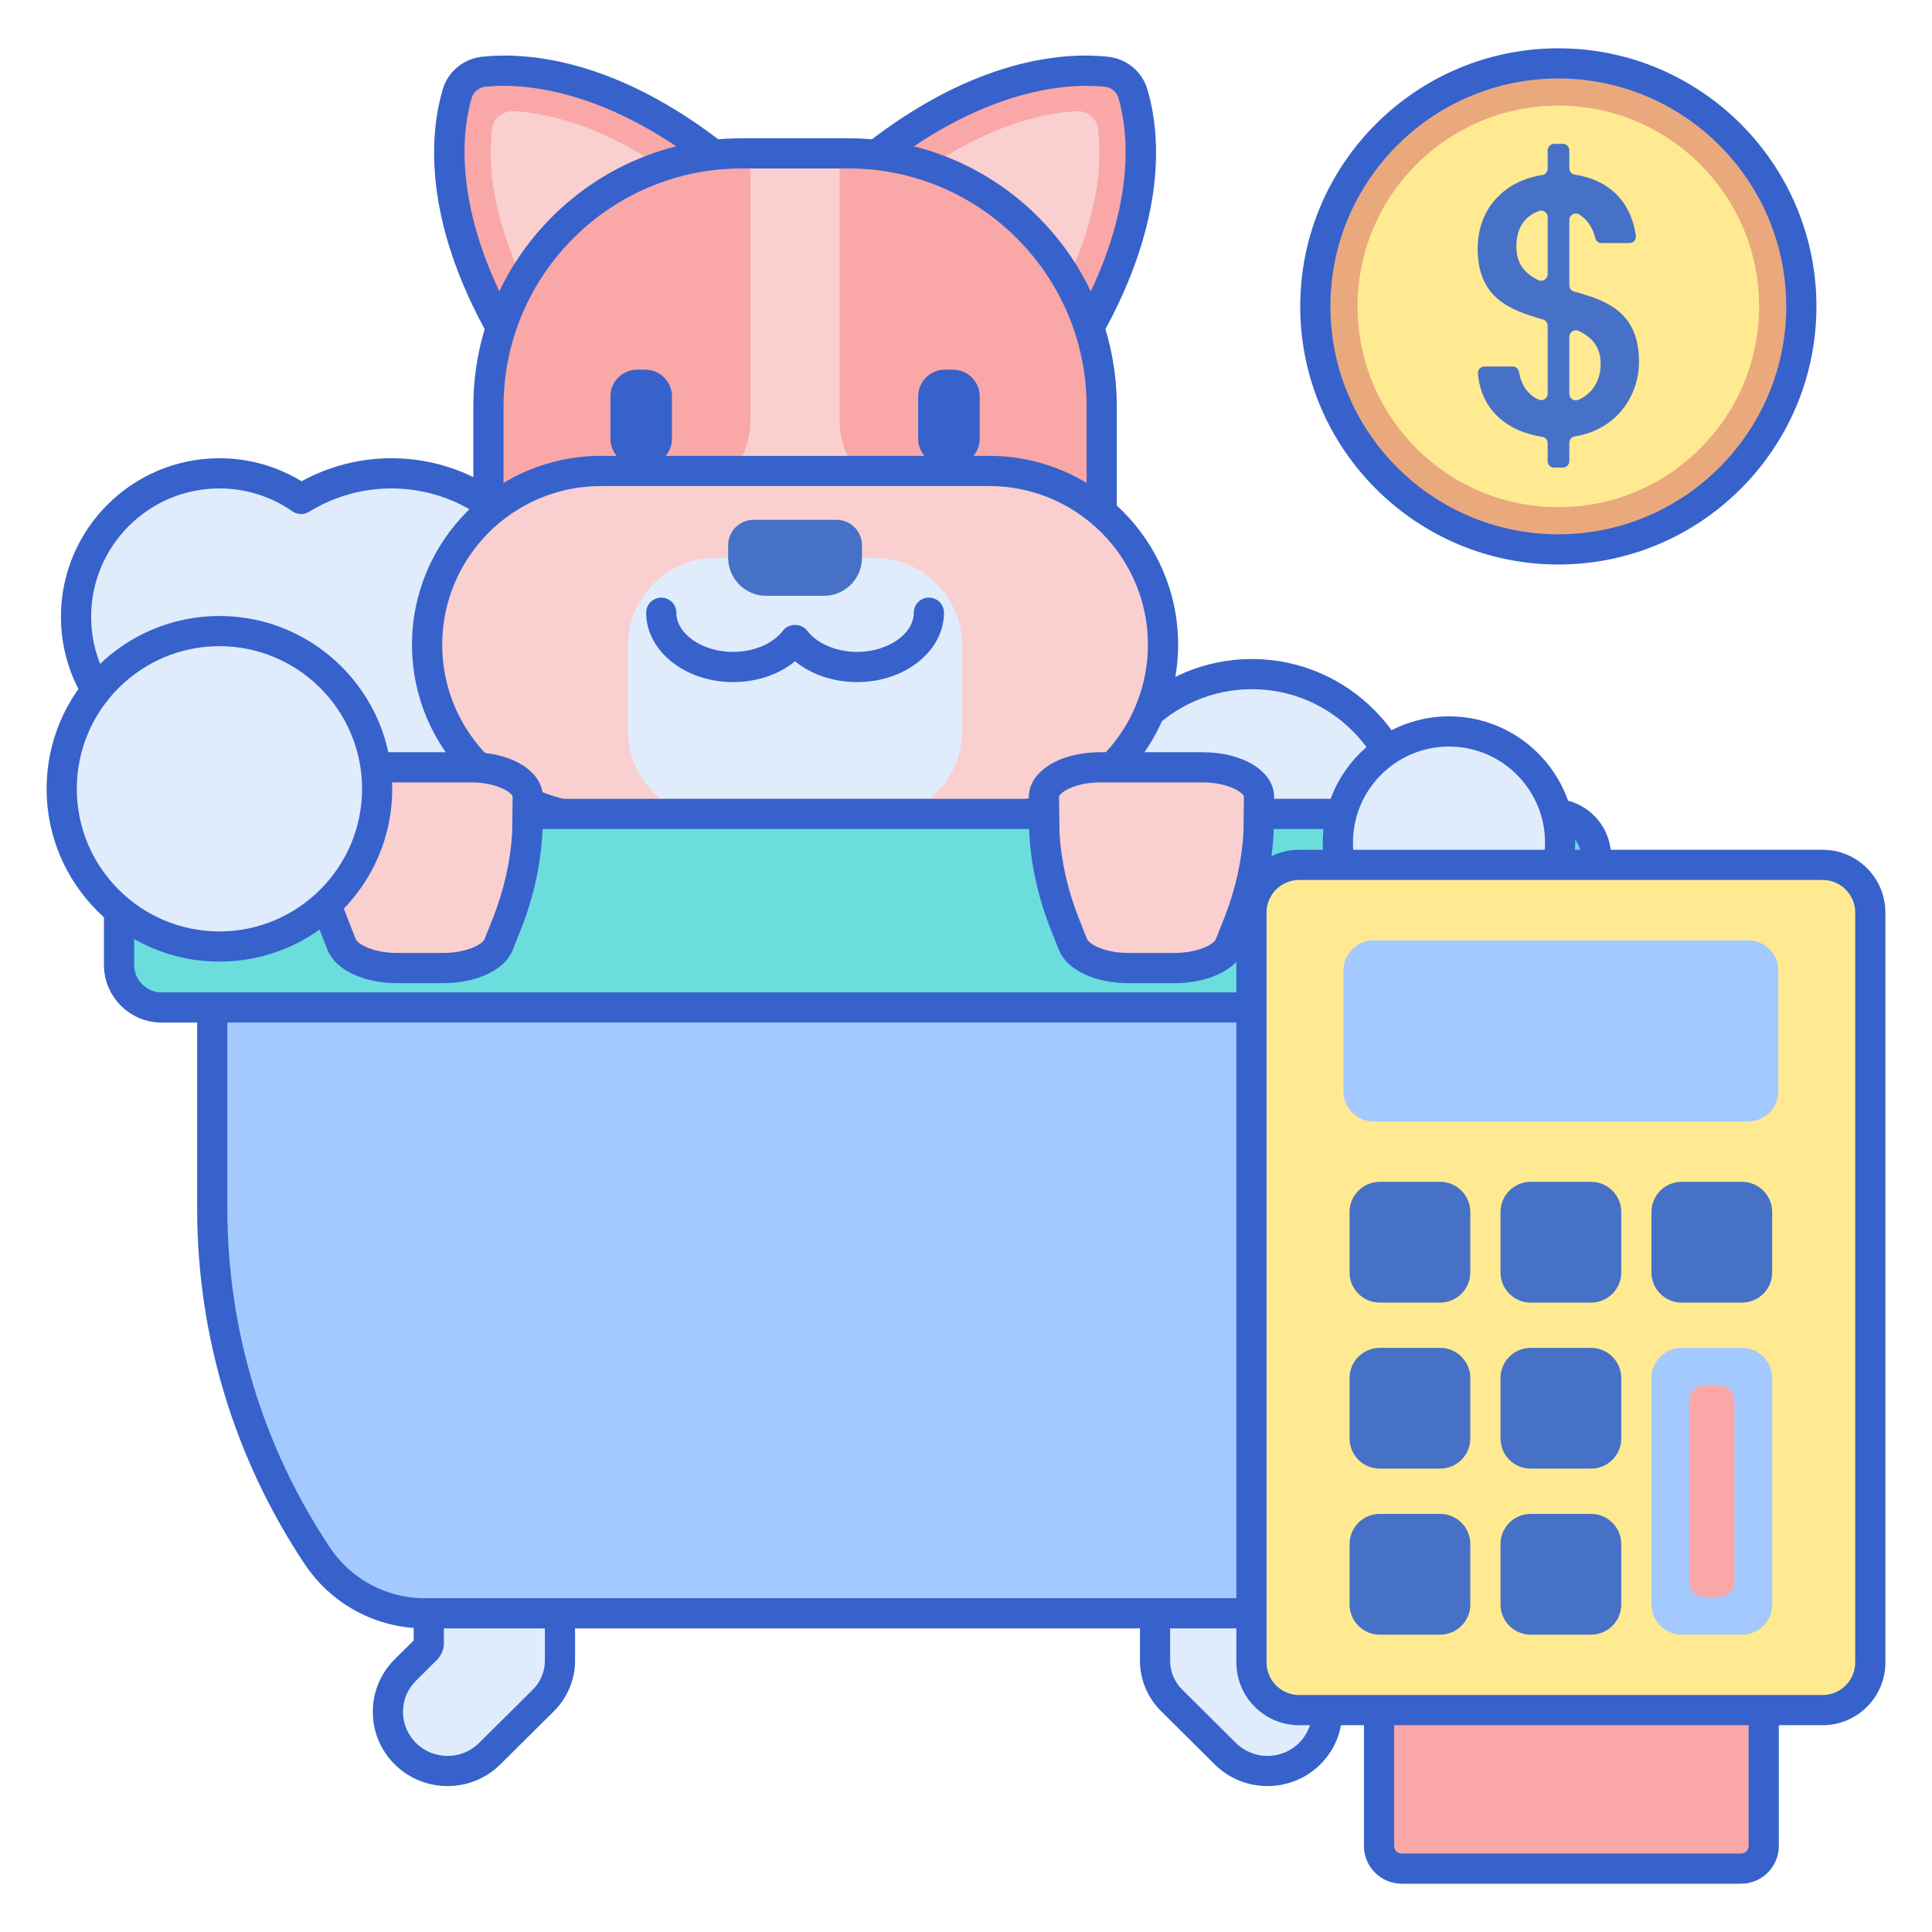 <?xml version="1.0" encoding="utf-8"?>
<!-- Generator: Adobe Illustrator 22.1.0, SVG Export Plug-In . SVG Version: 6.00 Build 0)  -->
<svg xmlns="http://www.w3.org/2000/svg" xmlns:xlink="http://www.w3.org/1999/xlink" version="1.1" id="Layer_1" x="0px" y="0px" viewBox="0 0 256 256" style="enable-background:new 0 0 256 256;" xml:space="preserve" width="512" height="512">
<style type="text/css">
	.st0{fill:#F9CFCF;}
	.st1{fill:#3762CC;}
	.st2{fill:#F9A7A7;}
	.st3{fill:#E0EBFC;}
	.st4{fill:#4671C6;}
	.st5{fill:#6BDDDD;}
	.st6{fill:#FFEA92;}
	.st7{fill:#A4C9FF;}
	.st8{fill:#EAA97D;}
	.st9{fill:#B9BEFC;}
</style>
<g>
	<g>
		<path class="st2" d="M230.702,247.6h-44.973c-1.657,0-3-1.343-3-3v-43h50.973v43C233.702,246.257,232.358,247.6,230.702,247.6z"/>
	</g>
	<g>
		<path class="st1" d="M230.702,249.6h-44.973c-2.757,0-5-2.243-5-5v-43c0-1.104,0.896-2,2-2h50.973c1.104,0,2,0.896,2,2v43    C235.702,247.356,233.458,249.6,230.702,249.6z M184.729,203.6v41c0,0.552,0.449,1,1,1h44.973c0.551,0,1-0.448,1-1v-41H184.729z"/>
	</g>
	<g>
		<circle class="st3" cx="165.875" cy="110.221" r="20.9"/>
	</g>
	<g>
		<path class="st1" d="M165.875,133.121c-12.627,0-22.9-10.273-22.9-22.9s10.273-22.899,22.9-22.899s22.9,10.272,22.9,22.899    S178.502,133.121,165.875,133.121z M165.875,91.321c-10.421,0-18.9,8.479-18.9,18.899c0,10.422,8.479,18.9,18.9,18.9    s18.9-8.479,18.9-18.9C184.775,99.8,176.296,91.321,165.875,91.321z"/>
	</g>
	<g>
		<circle class="st3" cx="51.875" cy="85.521" r="22.8"/>
	</g>
	<g>
		<circle class="st3" cx="29.075" cy="81.721" r="19"/>
	</g>
	<g>
		<path class="st1" d="M51.875,110.321c-7.018,0-13.627-2.935-18.328-8.094c-1.489,0.327-2.988,0.493-4.472,0.493    c-11.58,0-21-9.421-21-21s9.42-21,21-21c3.864,0,7.601,1.051,10.884,3.05c3.642-1.999,7.735-3.05,11.916-3.05    c13.675,0,24.8,11.125,24.8,24.8S65.55,110.321,51.875,110.321z M34.253,97.988c0.589,0,1.159,0.261,1.545,0.729    c3.972,4.832,9.832,7.604,16.077,7.604c11.469,0,20.8-9.331,20.8-20.801c0-11.469-9.331-20.8-20.8-20.8    c-3.867,0-7.644,1.071-10.921,3.099c-0.679,0.418-1.541,0.395-2.194-0.059c-2.86-1.989-6.209-3.04-9.685-3.04    c-9.374,0-17,7.626-17,17s7.626,17,17,17c1.532,0,3.091-0.221,4.634-0.657C33.889,98.013,34.072,97.988,34.253,97.988z"/>
	</g>
	<g>
		<path class="st3" d="M155.232,225.293l7.13,7.08c3.086,3.064,8.088,3.064,11.174,0h0c3.086-3.064,3.086-8.032,0-11.096    l-2.74-2.721c-0.233-0.231-0.364-0.545-0.364-0.872v-22.914H153.05v22.191v3.1C153.05,222.024,153.835,223.906,155.232,225.293z"/>
	</g>
	<g>
		<path class="st3" d="M72.018,225.293l-7.13,7.08c-3.086,3.064-8.088,3.064-11.174,0h0c-3.086-3.064-3.086-8.032,0-11.096    l2.74-2.721c0.233-0.231,0.364-0.545,0.364-0.872v-22.914H74.2v22.191v3.1C74.2,222.024,73.415,223.906,72.018,225.293z"/>
	</g>
	<g>
		<path class="st1" d="M167.949,236.665c-2.534,0-5.067-0.958-6.996-2.873l-7.13-7.08c-1.762-1.749-2.773-4.173-2.773-6.649v-25.292    c0-1.104,0.896-2,2-2h17.382c1.104,0,2,0.896,2,2v22.593l2.513,2.495c1.873,1.859,2.905,4.333,2.905,6.966    s-1.032,5.107-2.905,6.968C173.016,235.707,170.482,236.665,167.949,236.665z M155.05,196.771v23.292    c0,1.439,0.565,2.793,1.591,3.812l0,0l7.13,7.08c2.304,2.287,6.052,2.286,8.355,0c1.112-1.104,1.724-2.57,1.724-4.13    c0-1.559-0.612-3.024-1.724-4.128l-2.74-2.721c-0.616-0.611-0.955-1.425-0.955-2.291v-20.914H155.05z"/>
	</g>
	<g>
		<path class="st1" d="M59.301,236.665c-2.534,0-5.067-0.958-6.996-2.873c-1.874-1.86-2.905-4.335-2.905-6.968    s1.032-5.106,2.905-6.966l2.513-2.495v-22.593c0-1.104,0.896-2,2-2H74.2c1.104,0,2,0.896,2,2v25.292    c0,2.477-1.011,4.9-2.773,6.649l-7.13,7.08C64.369,235.707,61.835,236.665,59.301,236.665z M58.818,196.771v20.914    c0,0.866-0.339,1.68-0.954,2.291l-2.741,2.721c-1.111,1.104-1.724,2.569-1.724,4.128c0,1.56,0.612,3.025,1.724,4.13    c2.304,2.287,6.052,2.286,8.355,0l7.13-7.08l0,0c1.026-1.019,1.591-2.372,1.591-3.812v-23.292H58.818z"/>
	</g>
	<g>
		<path class="st7" d="M170.973,213.771H56.277c-5.717,0-11.057-2.857-14.228-7.615l0,0c-9.079-13.618-13.924-29.619-13.924-45.986    v-41.399h171v41.399c0,16.367-4.845,32.368-13.924,45.986l0,0C182.03,210.913,176.691,213.771,170.973,213.771z"/>
	</g>
	<g>
		<path class="st1" d="M170.973,215.771H56.277c-6.4,0-12.341-3.18-15.893-8.505c-9.329-13.993-14.259-30.278-14.259-47.096v-41.399    c0-1.104,0.896-2,2-2h171c1.104,0,2,0.896,2,2v41.399c0,16.817-4.931,33.103-14.259,47.096    C183.314,212.591,177.374,215.771,170.973,215.771z M30.125,120.771v39.399c0,16.025,4.698,31.543,13.587,44.877    c2.807,4.21,7.504,6.724,12.564,6.724h114.696c5.06,0,9.757-2.514,12.564-6.724c8.889-13.334,13.587-28.852,13.587-44.877v-39.399    H30.125z"/>
	</g>
	<g>
		<path class="st2" d="M150.108,12.385c1.381,4.62,2.929,15.697-6.127,31.61l-28.301-23.126C130.2,9.42,141.67,8.98,146.582,9.503    C148.253,9.68,149.639,10.813,150.108,12.385z"/>
	</g>
	<g>
		<path class="st2" d="M60.593,12.385c-1.381,4.62-2.929,15.697,6.127,31.61l28.301-23.126C80.502,9.42,69.032,8.98,64.119,9.503    C62.448,9.68,61.063,10.813,60.593,12.385z"/>
	</g>
	<g>
		<path class="st1" d="M143.981,45.994c-0.458,0-0.905-0.157-1.266-0.451l-28.3-23.126c-0.469-0.384-0.74-0.96-0.734-1.566    s0.286-1.178,0.762-1.553c14.803-11.673,26.623-12.387,32.351-11.784c2.477,0.264,4.53,1.951,5.232,4.299    c1.617,5.408,2.948,16.911-6.306,33.171c-0.292,0.512-0.793,0.869-1.372,0.977C144.226,45.983,144.103,45.994,143.981,45.994z     M118.91,20.925l24.471,19.997c7.541-14.396,5.913-24.277,4.811-27.964l0-0.001c-0.238-0.798-0.954-1.373-1.822-1.465    C142.441,11.071,132.155,11.226,118.91,20.925z"/>
	</g>
	<g>
		<path class="st1" d="M66.72,45.994c-0.122,0-0.245-0.011-0.366-0.034c-0.579-0.107-1.081-0.465-1.372-0.977    c-9.254-16.26-7.923-27.763-6.305-33.172l0,0.001c0.702-2.348,2.755-4.035,5.232-4.299c5.725-0.604,17.548,0.112,32.351,11.784    c0.476,0.375,0.756,0.946,0.762,1.553s-0.265,1.183-0.734,1.566l-28.3,23.126C67.626,45.837,67.178,45.994,66.72,45.994z     M66.717,11.372c-0.952,0-1.751,0.052-2.386,0.12c-0.868,0.092-1.583,0.667-1.822,1.465l0,0.001    c-1.102,3.687-2.729,13.568,4.811,27.964l24.471-19.997C80.685,12.792,71.66,11.372,66.717,11.372z M60.593,12.385h0.01H60.593z"/>
	</g>
	<g>
		<path class="st0" d="M64.72,66.943V53.859c0-18.521,15.014-33.535,33.535-33.535h14.191c18.521,0,33.535,15.014,33.535,33.535    v13.084c0,6.039-4.896,10.935-10.935,10.935H75.655C69.616,77.879,64.72,72.983,64.72,66.943z"/>
	</g>
	<g>
		<path class="st2" d="M87.621,67.156c6.528,0,11.82-5.154,11.82-11.511V20.394h-2.839C78.813,21.451,64.72,35.829,64.72,53.418    v13.669c0,0.023,0.003,0.046,0.004,0.069H87.621z"/>
	</g>
	<g>
		<path class="st2" d="M114.1,20.394h-2.839v35.252c0,6.357,5.292,11.511,11.82,11.511h22.897c0-0.023,0.004-0.046,0.004-0.069    V53.418C145.981,35.829,131.888,21.451,114.1,20.394z"/>
	</g>
	<g>
		<path class="st0" d="M142.143,35.535c3.594-8.294,3.837-14.563,3.36-18.461c-0.171-1.395-1.424-2.419-2.864-2.34    c-4.025,0.22-10.322,1.541-18.085,6.428L142.143,35.535z"/>
	</g>
	<g>
		<path class="st0" d="M68.558,35.535c-3.594-8.294-3.837-14.563-3.36-18.461c0.171-1.395,1.424-2.419,2.864-2.34    c4.025,0.22,10.322,1.541,18.085,6.428L68.558,35.535z"/>
	</g>
	<g>
		<g>
			<path class="st1" d="M85.492,61.68h-1.058c-1.96,0-3.548-1.589-3.548-3.548v-5.602c0-1.96,1.589-3.548,3.548-3.548h1.058     c1.96,0,3.548,1.589,3.548,3.548v5.602C89.04,60.091,87.452,61.68,85.492,61.68z"/>
		</g>
		<g>
			<path class="st1" d="M126.268,61.68h-1.058c-1.96,0-3.548-1.589-3.548-3.548v-5.602c0-1.96,1.589-3.548,3.548-3.548h1.058     c1.96,0,3.548,1.589,3.548,3.548v5.602C129.816,60.091,128.227,61.68,126.268,61.68z"/>
		</g>
	</g>
	<g>
		<path class="st1" d="M135.046,79.879H75.655c-7.132,0-12.935-5.803-12.935-12.936V53.859c0-19.594,15.941-35.535,35.535-35.535    h14.191c19.594,0,35.535,15.941,35.535,35.535v13.084C147.981,74.076,142.178,79.879,135.046,79.879z M98.255,22.324    c-17.388,0-31.535,14.146-31.535,31.535v13.084c0,4.927,4.008,8.936,8.935,8.936h59.391c4.927,0,8.935-4.009,8.935-8.936V53.859    c0-17.389-14.146-31.535-31.535-31.535H98.255z"/>
	</g>
	<g>
		<path class="st0" d="M56.594,85.427L56.594,85.427c0-12.715,10.307-23.022,23.022-23.022h51.47    c12.714,0,23.022,10.307,23.022,23.022v0c0,12.714-10.307,23.022-23.022,23.022h-51.47    C66.901,108.449,56.594,98.142,56.594,85.427z"/>
	</g>
	<g>
		<path class="st3" d="M115.848,108.449H94.853c-6.442,0-11.664-5.222-11.664-11.664V85.581c0-6.442,5.222-11.664,11.664-11.664    h20.996c6.442,0,11.664,5.222,11.664,11.664v11.204C127.513,103.227,122.29,108.449,115.848,108.449z"/>
	</g>
	<g>
		<path class="st1" d="M113.582,90.38c-3.167,0-6.1-1.004-8.231-2.758c-2.131,1.754-5.064,2.758-8.231,2.758    c-6.34,0-11.498-4.125-11.498-9.194c0-1.104,0.896-2,2-2s2,0.896,2,2c0,2.815,3.434,5.194,7.498,5.194    c2.771,0,5.315-1.083,6.639-2.826c0.756-0.996,2.43-0.996,3.186,0c1.324,1.743,3.867,2.826,6.639,2.826    c4.064,0,7.498-2.379,7.498-5.194c0-1.104,0.896-2,2-2s2,0.896,2,2C125.08,86.255,119.922,90.38,113.582,90.38z"/>
	</g>
	<g>
		<path class="st4" d="M109.165,78.953h-7.628c-2.789,0-5.051-2.261-5.051-5.051v-1.654c0-1.86,1.508-3.367,3.367-3.367h10.995    c1.86,0,3.367,1.508,3.367,3.367v1.654C114.215,76.691,111.954,78.953,109.165,78.953z"/>
	</g>
	<g>
		<path class="st1" d="M131.085,110.449h-51.47c-13.797,0-25.022-11.225-25.022-25.021c0-13.798,11.225-25.022,25.022-25.022h51.47    c13.797,0,25.022,11.225,25.022,25.022C156.107,99.225,144.883,110.449,131.085,110.449z M79.616,64.405    c-11.592,0-21.022,9.431-21.022,21.022c0,11.591,9.43,21.021,21.022,21.021h51.47c11.592,0,21.022-9.431,21.022-21.021    c0-11.592-9.43-21.022-21.022-21.022H79.616z"/>
	</g>
	<g>
		<path class="st5" d="M205.83,133.496H21.42c-3.118,0-5.645-2.528-5.645-5.645v-14.359c0-3.118,2.528-5.645,5.645-5.645H205.83    c3.118,0,5.645,2.528,5.645,5.645v14.359C211.475,130.968,208.947,133.496,205.83,133.496z"/>
	</g>
	<g>
		<path class="st1" d="M205.83,135.496H21.42c-4.216,0-7.646-3.43-7.646-7.646v-14.359c0-4.216,3.43-7.646,7.646-7.646H205.83    c4.216,0,7.646,3.43,7.646,7.646v14.359C213.475,132.066,210.045,135.496,205.83,135.496z M21.42,109.846    c-2.01,0-3.646,1.636-3.646,3.646v14.359c0,2.01,1.635,3.646,3.646,3.646H205.83c2.01,0,3.646-1.636,3.646-3.646v-14.359    c0-2.01-1.635-3.646-3.646-3.646H21.42z"/>
	</g>
	<g>
		<path class="st0" d="M41.488,110.448c0.238,4.041,1.149,8.065,2.723,12.026l1.062,2.672c0.723,1.82,3.792,3.125,7.349,3.125h0    h6.107h0c3.557,0,6.626-1.305,7.349-3.125l1.062-2.672c1.574-3.961,2.485-7.985,2.723-12.026l0.063-4.856    c0-2.165-3.359-3.921-7.502-3.921h-3.695h-6.107h-3.695c-4.143,0-7.502,1.755-7.502,3.921L41.488,110.448z"/>
	</g>
	<g>
		<path class="st0" d="M138.388,110.448c0.238,4.041,1.149,8.065,2.723,12.026l1.062,2.672c0.723,1.82,3.792,3.125,7.349,3.125l0,0    h6.107l0,0c3.557,0,6.626-1.305,7.349-3.125l1.062-2.672c1.574-3.961,2.485-7.985,2.723-12.026l0.063-4.856    c0-2.165-3.359-3.921-7.502-3.921h-3.695h-6.107h-3.695c-4.143,0-7.502,1.755-7.502,3.921L138.388,110.448z"/>
	</g>
	<g>
		<path class="st1" d="M58.729,130.271h-6.107c-4.465,0-8.166-1.763-9.208-4.387l-1.062-2.672c-1.648-4.147-2.611-8.402-2.86-12.646    c-0.002-0.03-0.003-0.061-0.003-0.091l-0.063-4.856c0-3.401,4.085-5.947,9.502-5.947h13.497c5.417,0,9.501,2.546,9.501,5.921    l-0.063,4.883c-0.253,4.335-1.216,8.59-2.864,12.737l-1.061,2.672C66.894,128.508,63.194,130.271,58.729,130.271z M43.487,110.376    c0.229,3.802,1.098,7.623,2.582,11.359l1.062,2.672c0.303,0.762,2.432,1.863,5.491,1.863h6.107c3.059,0,5.188-1.102,5.49-1.863    l1.062-2.672c1.491-3.751,2.36-7.588,2.585-11.404l0.06-4.766c0-0.452-1.951-1.895-5.501-1.895H48.927    c-3.551,0-5.502,1.442-5.502,1.921L43.487,110.376z"/>
	</g>
	<g>
		<path class="st1" d="M155.628,130.271h-6.107c-4.465,0-8.166-1.763-9.208-4.387l-1.062-2.672c-1.648-4.147-2.61-8.402-2.86-12.646    c-0.002-0.03-0.003-0.061-0.003-0.091l-0.063-4.856c0-3.401,4.085-5.947,9.501-5.947h13.497c5.417,0,9.502,2.546,9.502,5.921    l-0.063,4.883c-0.253,4.335-1.215,8.59-2.863,12.737l-1.063,2.672C163.794,128.508,160.094,130.271,155.628,130.271z     M140.387,110.376c0.229,3.802,1.098,7.624,2.582,11.359l1.062,2.672c0.302,0.762,2.432,1.863,5.49,1.863h6.107    c3.059,0,5.188-1.102,5.49-1.863l1.063-2.672c1.49-3.751,2.359-7.588,2.584-11.404l0.06-4.766c0-0.452-1.951-1.895-5.502-1.895    h-13.497c-3.55,0-5.501,1.442-5.501,1.921L140.387,110.376z"/>
	</g>
	<g>
		<circle class="st3" cx="29.075" cy="104.521" r="20.9"/>
	</g>
	<g>
		<circle class="st3" cx="192" cy="111.646" r="14.725"/>
	</g>
	<g>
		<path class="st1" d="M29.075,127.421c-12.627,0-22.9-10.273-22.9-22.9s10.273-22.899,22.9-22.899    c12.627,0,22.9,10.272,22.9,22.899S41.702,127.421,29.075,127.421z M29.075,85.621c-10.422,0-18.9,8.479-18.9,18.899    c0,10.422,8.479,18.9,18.9,18.9c10.421,0,18.9-8.479,18.9-18.9C47.975,94.1,39.497,85.621,29.075,85.621z"/>
	</g>
	<g>
		<path class="st1" d="M192,128.371c-9.222,0-16.725-7.503-16.725-16.726c0-9.222,7.503-16.725,16.725-16.725    s16.725,7.503,16.725,16.725C208.725,120.868,201.222,128.371,192,128.371z M192,98.921c-7.017,0-12.725,5.708-12.725,12.725    s5.708,12.726,12.725,12.726s12.725-5.709,12.725-12.726S199.017,98.921,192,98.921z"/>
	</g>
	<g>
		<path class="st6" d="M241.509,226.6h-69.368c-3.488,0-6.316-2.828-6.316-6.316v-99.368c0-3.488,2.828-6.316,6.316-6.316h69.368    c3.488,0,6.316,2.828,6.316,6.316v99.368C247.825,223.772,244.997,226.6,241.509,226.6z"/>
	</g>
	<g>
		<path class="st7" d="M231.636,148.6h-49.622c-2.209,0-4-1.791-4-4v-16c0-2.209,1.791-4,4-4h49.622c2.209,0,4,1.791,4,4v16    C235.636,146.809,233.845,148.6,231.636,148.6z"/>
	</g>
	<g>
		<circle class="st8" cx="206.487" cy="40.6" r="32.2"/>
	</g>
	<g>
		<circle class="st6" cx="206.487" cy="40.6" r="26.6"/>
	</g>
	<g>
		<g>
			<path class="st4" d="M204.347,57.878c-4.711-0.711-8.124-3.629-8.511-8.396c-0.04-0.497,0.363-0.92,0.861-0.92h3.728     c0.426,0,0.779,0.313,0.85,0.733c0.282,1.658,1.112,2.955,2.555,3.64c0.576,0.273,1.243-0.137,1.243-0.775v-9.003     c0-0.386-0.257-0.724-0.628-0.829c-4.235-1.198-8.645-2.762-8.645-9.378c0-5.271,3.468-8.967,8.554-9.758     c0.416-0.065,0.72-0.426,0.72-0.847v-2.422c0-0.475,0.385-0.861,0.861-0.861h1.149c0.475,0,0.861,0.385,0.861,0.861v2.37     c0,0.42,0.304,0.785,0.719,0.847c4.387,0.662,7.42,3.395,8.097,8.093c0.074,0.516-0.334,0.979-0.856,0.979h-3.692     c-0.412,0-0.755-0.295-0.844-0.698c-0.276-1.238-0.984-2.361-2.077-3.077c-0.579-0.379-1.348,0.021-1.348,0.713v8.657     c0,0.389,0.261,0.729,0.637,0.831c4.23,1.151,8.593,2.673,8.593,9.284c0,4.581-3.006,9.027-8.51,9.905     c-0.415,0.066-0.72,0.426-0.72,0.847v2.424c0,0.475-0.385,0.861-0.861,0.861h-1.149c-0.476,0-0.861-0.385-0.861-0.861v-2.371     C205.073,58.303,204.765,57.941,204.347,57.878z M205.073,36.343v-7.571c0-0.582-0.572-1.014-1.122-0.821     c-1.82,0.639-3.029,2.188-3.029,4.705c0,2.33,1.175,3.611,2.902,4.459C204.4,37.396,205.073,36.983,205.073,36.343z      M207.944,44.623v7.561c0,0.625,0.644,1.036,1.217,0.787c1.888-0.821,2.934-2.616,2.934-4.754c0-2.292-1.178-3.534-2.908-4.368     C208.613,43.573,207.944,43.985,207.944,44.623z"/>
		</g>
	</g>
	<g>
		<path class="st1" d="M206.487,74.8c-18.858,0-34.2-15.342-34.2-34.2c0-18.857,15.342-34.199,34.2-34.199s34.2,15.342,34.2,34.199    C240.687,59.458,225.345,74.8,206.487,74.8z M206.487,10.4c-16.652,0-30.2,13.547-30.2,30.199s13.547,30.2,30.2,30.2    s30.2-13.548,30.2-30.2S223.139,10.4,206.487,10.4z"/>
	</g>
	<g>
		<path class="st4" d="M190.825,172.6h-8c-2.209,0-4-1.791-4-4v-8c0-2.209,1.791-4,4-4h8c2.209,0,4,1.791,4,4v8    C194.825,170.809,193.034,172.6,190.825,172.6z"/>
	</g>
	<g>
		<path class="st4" d="M210.825,172.6h-8c-2.209,0-4-1.791-4-4v-8c0-2.209,1.791-4,4-4h8c2.209,0,4,1.791,4,4v8    C214.825,170.809,213.034,172.6,210.825,172.6z"/>
	</g>
	<g>
		<path class="st4" d="M230.825,172.6h-8c-2.209,0-4-1.791-4-4v-8c0-2.209,1.791-4,4-4h8c2.209,0,4,1.791,4,4v8    C234.825,170.809,233.034,172.6,230.825,172.6z"/>
	</g>
	<g>
		<path class="st4" d="M190.825,194.6h-8c-2.209,0-4-1.791-4-4v-8c0-2.209,1.791-4,4-4h8c2.209,0,4,1.791,4,4v8    C194.825,192.809,193.034,194.6,190.825,194.6z"/>
	</g>
	<g>
		<path class="st4" d="M210.825,194.6h-8c-2.209,0-4-1.791-4-4v-8c0-2.209,1.791-4,4-4h8c2.209,0,4,1.791,4,4v8    C214.825,192.809,213.034,194.6,210.825,194.6z"/>
	</g>
	<g>
		<path class="st7" d="M230.825,216.6h-8c-2.209,0-4-1.791-4-4v-30c0-2.209,1.791-4,4-4h8c2.209,0,4,1.791,4,4v30    C234.825,214.809,233.034,216.6,230.825,216.6z"/>
	</g>
	<g>
		<path class="st2" d="M223.825,209.6v-24c0-1.105,0.895-2,2-2h2c1.105,0,2,0.895,2,2v24c0,1.105-0.895,2-2,2h-2    C224.72,211.6,223.825,210.705,223.825,209.6z"/>
	</g>
	<g>
		<path class="st4" d="M190.825,216.6h-8c-2.209,0-4-1.791-4-4v-8c0-2.209,1.791-4,4-4h8c2.209,0,4,1.791,4,4v8    C194.825,214.809,193.034,216.6,190.825,216.6z"/>
	</g>
	<g>
		<path class="st4" d="M210.825,216.6h-8c-2.209,0-4-1.791-4-4v-8c0-2.209,1.791-4,4-4h8c2.209,0,4,1.791,4,4v8    C214.825,214.809,213.034,216.6,210.825,216.6z"/>
	</g>
	<g>
		<path class="st1" d="M241.509,228.6h-69.368c-4.585,0-8.316-3.73-8.316-8.315v-99.368c0-4.586,3.73-8.316,8.316-8.316h69.368    c4.585,0,8.316,3.73,8.316,8.316v99.368C249.825,224.869,246.094,228.6,241.509,228.6z M172.141,116.6    c-2.38,0-4.316,1.937-4.316,4.316v99.368c0,2.38,1.936,4.315,4.316,4.315h69.368c2.38,0,4.316-1.936,4.316-4.315v-99.368    c0-2.38-1.937-4.316-4.316-4.316H172.141z"/>
	</g>
</g>
</svg>
